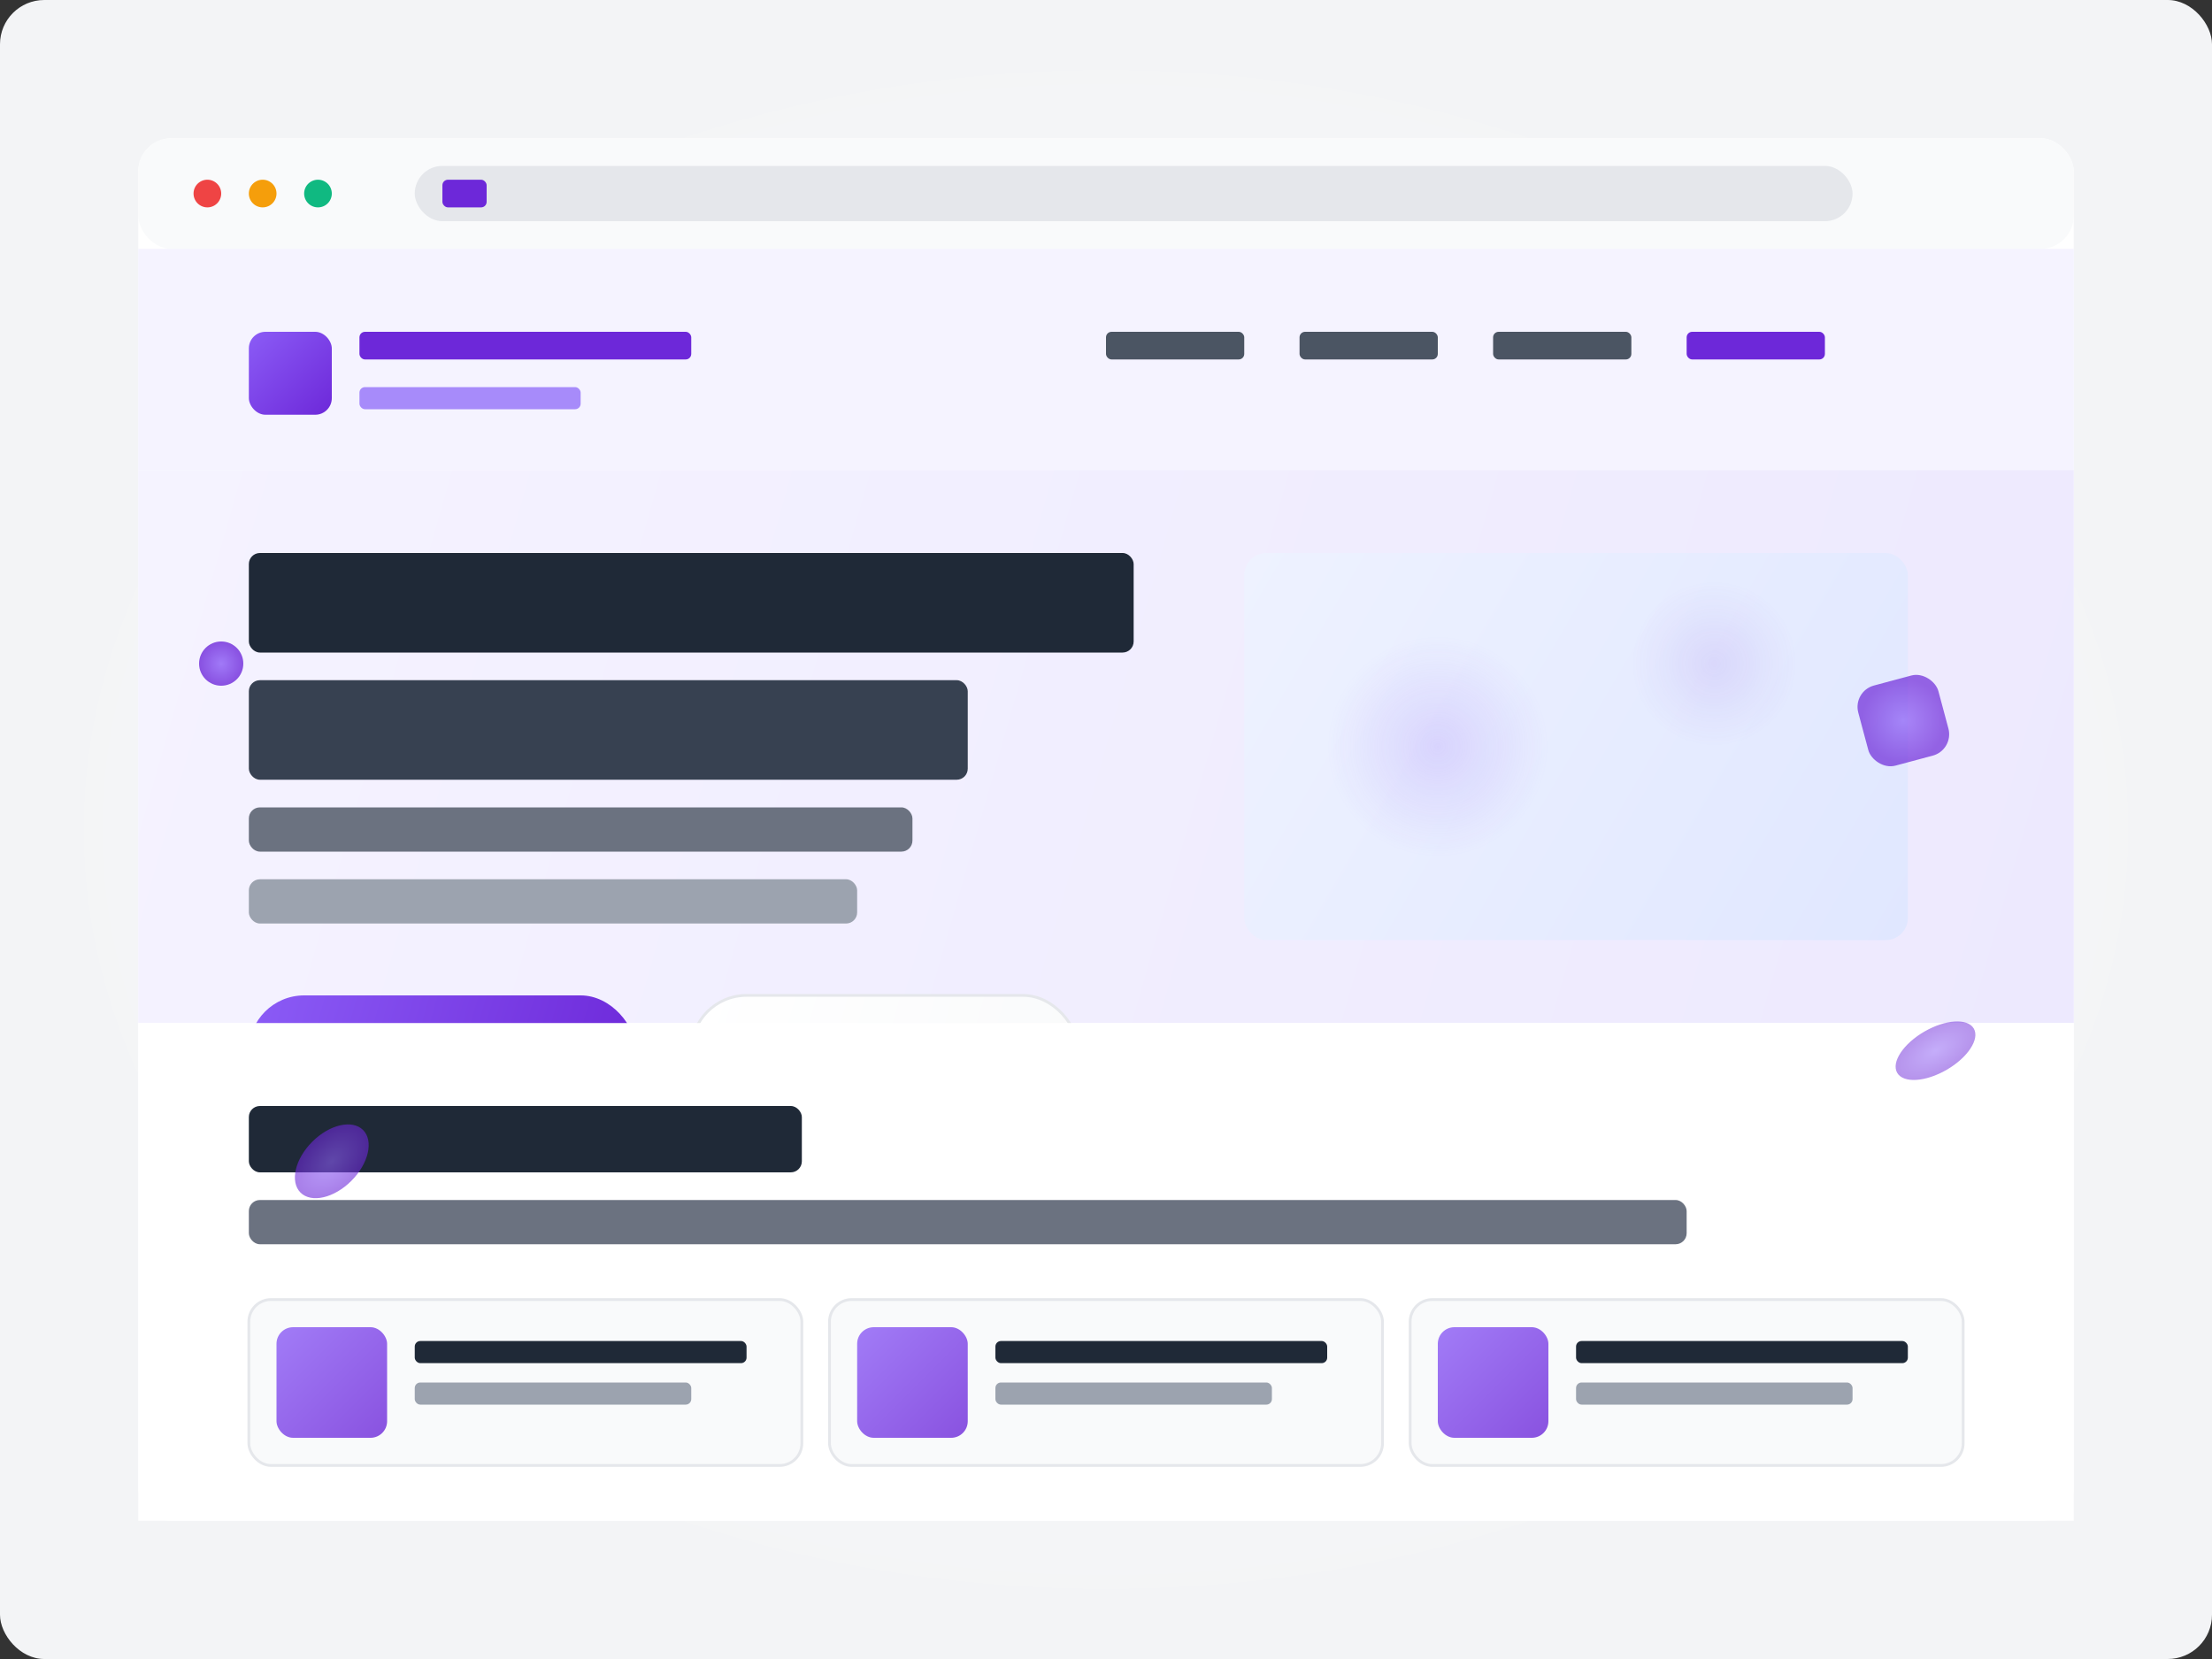 <svg width="800" height="600" viewBox="0 0 800 600" fill="none" xmlns="http://www.w3.org/2000/svg">
  <rect x="0" y="0" width="800" height="600" fill="#333333" stroke="none"/>
  <!-- Background gradient -->
  <rect width="800" height="600" rx="16" fill="url(#paint0_radial)" />
  
  <!-- Browser chrome -->
  <rect x="50" y="50" width="700" height="500" rx="12" fill="#FFFFFF" filter="drop-shadow(0px 8px 24px rgba(0, 0, 0, 0.15))" />
  
  <!-- Browser toolbar -->
  <rect x="50" y="50" width="700" height="40" rx="12" fill="#F9FAFB" />
  <path d="M80 70a5 5 0 1 1-10 0 5 5 0 0 1 10 0z" fill="#EF4444" />
  <path d="M100 70a5 5 0 1 1-10 0 5 5 0 0 1 10 0z" fill="#F59E0B" />
  <path d="M120 70a5 5 0 1 1-10 0 5 5 0 0 1 10 0z" fill="#10B981" />
  
  <!-- URL bar -->
  <rect x="150" y="60" width="520" height="20" rx="10" fill="#E5E7EB" />
  <rect x="160" y="65" width="16" height="10" rx="2" fill="#6D28D9" />
  
  <!-- Website header -->
  <rect x="50" y="90" width="700" height="80" rx="0" fill="#F5F3FF" />
  
  <!-- Logo -->
  <rect x="90" y="120" width="30" height="30" rx="6" fill="url(#paint1_linear)" />
  <rect x="130" y="120" width="120" height="10" rx="2" fill="#6D28D9" />
  <rect x="130" y="140" width="80" height="8" rx="2" fill="#A78BFA" />
  
  <!-- Navigation -->
  <rect x="400" y="120" width="50" height="10" rx="2" fill="#4B5563" />
  <rect x="470" y="120" width="50" height="10" rx="2" fill="#4B5563" />
  <rect x="540" y="120" width="50" height="10" rx="2" fill="#4B5563" />
  <rect x="610" y="120" width="50" height="10" rx="2" fill="#6D28D9" />
  
  <!-- Hero section -->
  <rect x="50" y="170" width="700" height="200" rx="0" fill="url(#paint2_linear)" />
  
  <!-- Hero content -->
  <rect x="90" y="200" width="320" height="36" rx="4" fill="#1F2937" />
  <rect x="90" y="246" width="260" height="36" rx="4" fill="#374151" />
  <rect x="90" y="292" width="240" height="16" rx="4" fill="#6B7280" />
  <rect x="90" y="318" width="220" height="16" rx="4" fill="#9CA3AF" />
  
  <!-- CTA Buttons -->
  <rect x="90" y="360" width="140" height="40" rx="20" fill="url(#paint3_linear)" />
  <rect x="250" y="360" width="140" height="40" rx="20" fill="url(#paint4_linear)" stroke="#E5E7EB" />
  
  <!-- Hero image -->
  <rect x="450" y="200" width="240" height="140" rx="8" fill="url(#paint5_linear)" />
  <ellipse cx="520" cy="270" rx="40" ry="40" fill="url(#paint6_radial)" opacity="0.6" />
  <ellipse cx="620" cy="240" rx="30" ry="30" fill="url(#paint7_radial)" opacity="0.5" />
  
  <!-- Features section -->
  <rect x="50" y="370" width="700" height="180" rx="0" fill="#FFFFFF" />
  
  <!-- Section heading -->
  <rect x="90" y="400" width="200" height="24" rx="4" fill="#1F2937" />
  <rect x="90" y="434" width="520" height="16" rx="4" fill="#6B7280" />
  
  <!-- Feature cards -->
  <rect x="90" y="470" width="200" height="60" rx="8" fill="#F9FAFB" stroke="#E5E7EB" />
  <rect x="100" y="480" width="40" height="40" rx="6" fill="url(#paint8_linear)" opacity="0.8" />
  <rect x="150" y="485" width="120" height="8" rx="2" fill="#1F2937" />
  <rect x="150" y="500" width="100" height="8" rx="2" fill="#9CA3AF" />
  
  <rect x="300" y="470" width="200" height="60" rx="8" fill="#F9FAFB" stroke="#E5E7EB" />
  <rect x="310" y="480" width="40" height="40" rx="6" fill="url(#paint9_linear)" opacity="0.8" />
  <rect x="360" y="485" width="120" height="8" rx="2" fill="#1F2937" />
  <rect x="360" y="500" width="100" height="8" rx="2" fill="#9CA3AF" />
  
  <rect x="510" y="470" width="200" height="60" rx="8" fill="#F9FAFB" stroke="#E5E7EB" />
  <rect x="520" y="480" width="40" height="40" rx="6" fill="url(#paint10_linear)" opacity="0.8" />
  <rect x="570" y="485" width="120" height="8" rx="2" fill="#1F2937" />
  <rect x="570" y="500" width="100" height="8" rx="2" fill="#9CA3AF" />
  
  <!-- Decorative elements -->
  <circle cx="80" cy="240" r="8" fill="url(#paint11_radial)" opacity="0.8"/>
  <rect x="670" y="250" width="30" height="30" rx="8" fill="url(#paint12_radial)" opacity="0.7" transform="rotate(-15 670 250)"/>
  <ellipse cx="120" cy="420" rx="10" ry="16" transform="rotate(45 120 420)" fill="url(#paint13_radial)" opacity="0.6"/>
  <ellipse cx="700" cy="380" rx="16" ry="8" transform="rotate(-30 700 380)" fill="url(#paint14_radial)" opacity="0.5"/>
  
  <!-- Gradients -->
  <defs>
    <radialGradient id="paint0_radial" cx="0" cy="0" r="1" gradientUnits="userSpaceOnUse" gradientTransform="translate(400 300) rotate(90) scale(300 400)">
      <stop stop-color="#F9FAFB" />
      <stop offset="1" stop-color="#F3F4F6" />
    </radialGradient>
    
    <linearGradient id="paint1_linear" x1="90" y1="120" x2="120" y2="150" gradientUnits="userSpaceOnUse">
      <stop stop-color="#8B5CF6" />
      <stop offset="1" stop-color="#6D28D9" />
    </linearGradient>
    
    <linearGradient id="paint2_linear" x1="50" y1="170" x2="750" y2="370" gradientUnits="userSpaceOnUse">
      <stop stop-color="#F5F3FF" />
      <stop offset="1" stop-color="#EDE9FE" />
    </linearGradient>
    
    <linearGradient id="paint3_linear" x1="90" y1="360" x2="230" y2="400" gradientUnits="userSpaceOnUse">
      <stop stop-color="#8B5CF6" />
      <stop offset="1" stop-color="#6D28D9" />
    </linearGradient>
    
    <linearGradient id="paint4_linear" x1="250" y1="360" x2="390" y2="400" gradientUnits="userSpaceOnUse">
      <stop stop-color="#FFFFFF" />
      <stop offset="1" stop-color="#F9FAFB" />
    </linearGradient>
    
    <linearGradient id="paint5_linear" x1="450" y1="200" x2="690" y2="340" gradientUnits="userSpaceOnUse">
      <stop stop-color="#EEF2FF" />
      <stop offset="1" stop-color="#E0E7FF" />
    </linearGradient>
    
    <radialGradient id="paint6_radial" cx="0" cy="0" r="1" gradientUnits="userSpaceOnUse" gradientTransform="translate(520 270) rotate(90) scale(40)">
      <stop stop-color="#8B5CF6" stop-opacity="0.3" />
      <stop offset="1" stop-color="#8B5CF6" stop-opacity="0" />
    </radialGradient>
    
    <radialGradient id="paint7_radial" cx="0" cy="0" r="1" gradientUnits="userSpaceOnUse" gradientTransform="translate(620 240) rotate(90) scale(30)">
      <stop stop-color="#6D28D9" stop-opacity="0.2" />
      <stop offset="1" stop-color="#6D28D9" stop-opacity="0" />
    </radialGradient>
    
    <linearGradient id="paint8_linear" x1="100" y1="480" x2="140" y2="520" gradientUnits="userSpaceOnUse">
      <stop stop-color="#8B5CF6" />
      <stop offset="1" stop-color="#6D28D9" />
    </linearGradient>
    
    <linearGradient id="paint9_linear" x1="310" y1="480" x2="350" y2="520" gradientUnits="userSpaceOnUse">
      <stop stop-color="#8B5CF6" />
      <stop offset="1" stop-color="#6D28D9" />
    </linearGradient>
    
    <linearGradient id="paint10_linear" x1="520" y1="480" x2="560" y2="520" gradientUnits="userSpaceOnUse">
      <stop stop-color="#8B5CF6" />
      <stop offset="1" stop-color="#6D28D9" />
    </linearGradient>
    
    <radialGradient id="paint11_radial" cx="0" cy="0" r="1" gradientUnits="userSpaceOnUse" gradientTransform="translate(80 240) rotate(90) scale(8)">
      <stop stop-color="#8B5CF6" />
      <stop offset="1" stop-color="#6D28D9" />
    </radialGradient>
    
    <radialGradient id="paint12_radial" cx="0" cy="0" r="1" gradientUnits="userSpaceOnUse" gradientTransform="translate(685 265) rotate(90) scale(15)">
      <stop stop-color="#8B5CF6" />
      <stop offset="1" stop-color="#6D28D9" />
    </radialGradient>
    
    <radialGradient id="paint13_radial" cx="0" cy="0" r="1" gradientUnits="userSpaceOnUse" gradientTransform="translate(120 420) rotate(90) scale(16 10)">
      <stop stop-color="#8B5CF6" />
      <stop offset="1" stop-color="#6D28D9" />
    </radialGradient>
    
    <radialGradient id="paint14_radial" cx="0" cy="0" r="1" gradientUnits="userSpaceOnUse" gradientTransform="translate(700 380) rotate(90) scale(8 16)">
      <stop stop-color="#8B5CF6" />
      <stop offset="1" stop-color="#6D28D9" />
    </radialGradient>
  </defs>
</svg>
